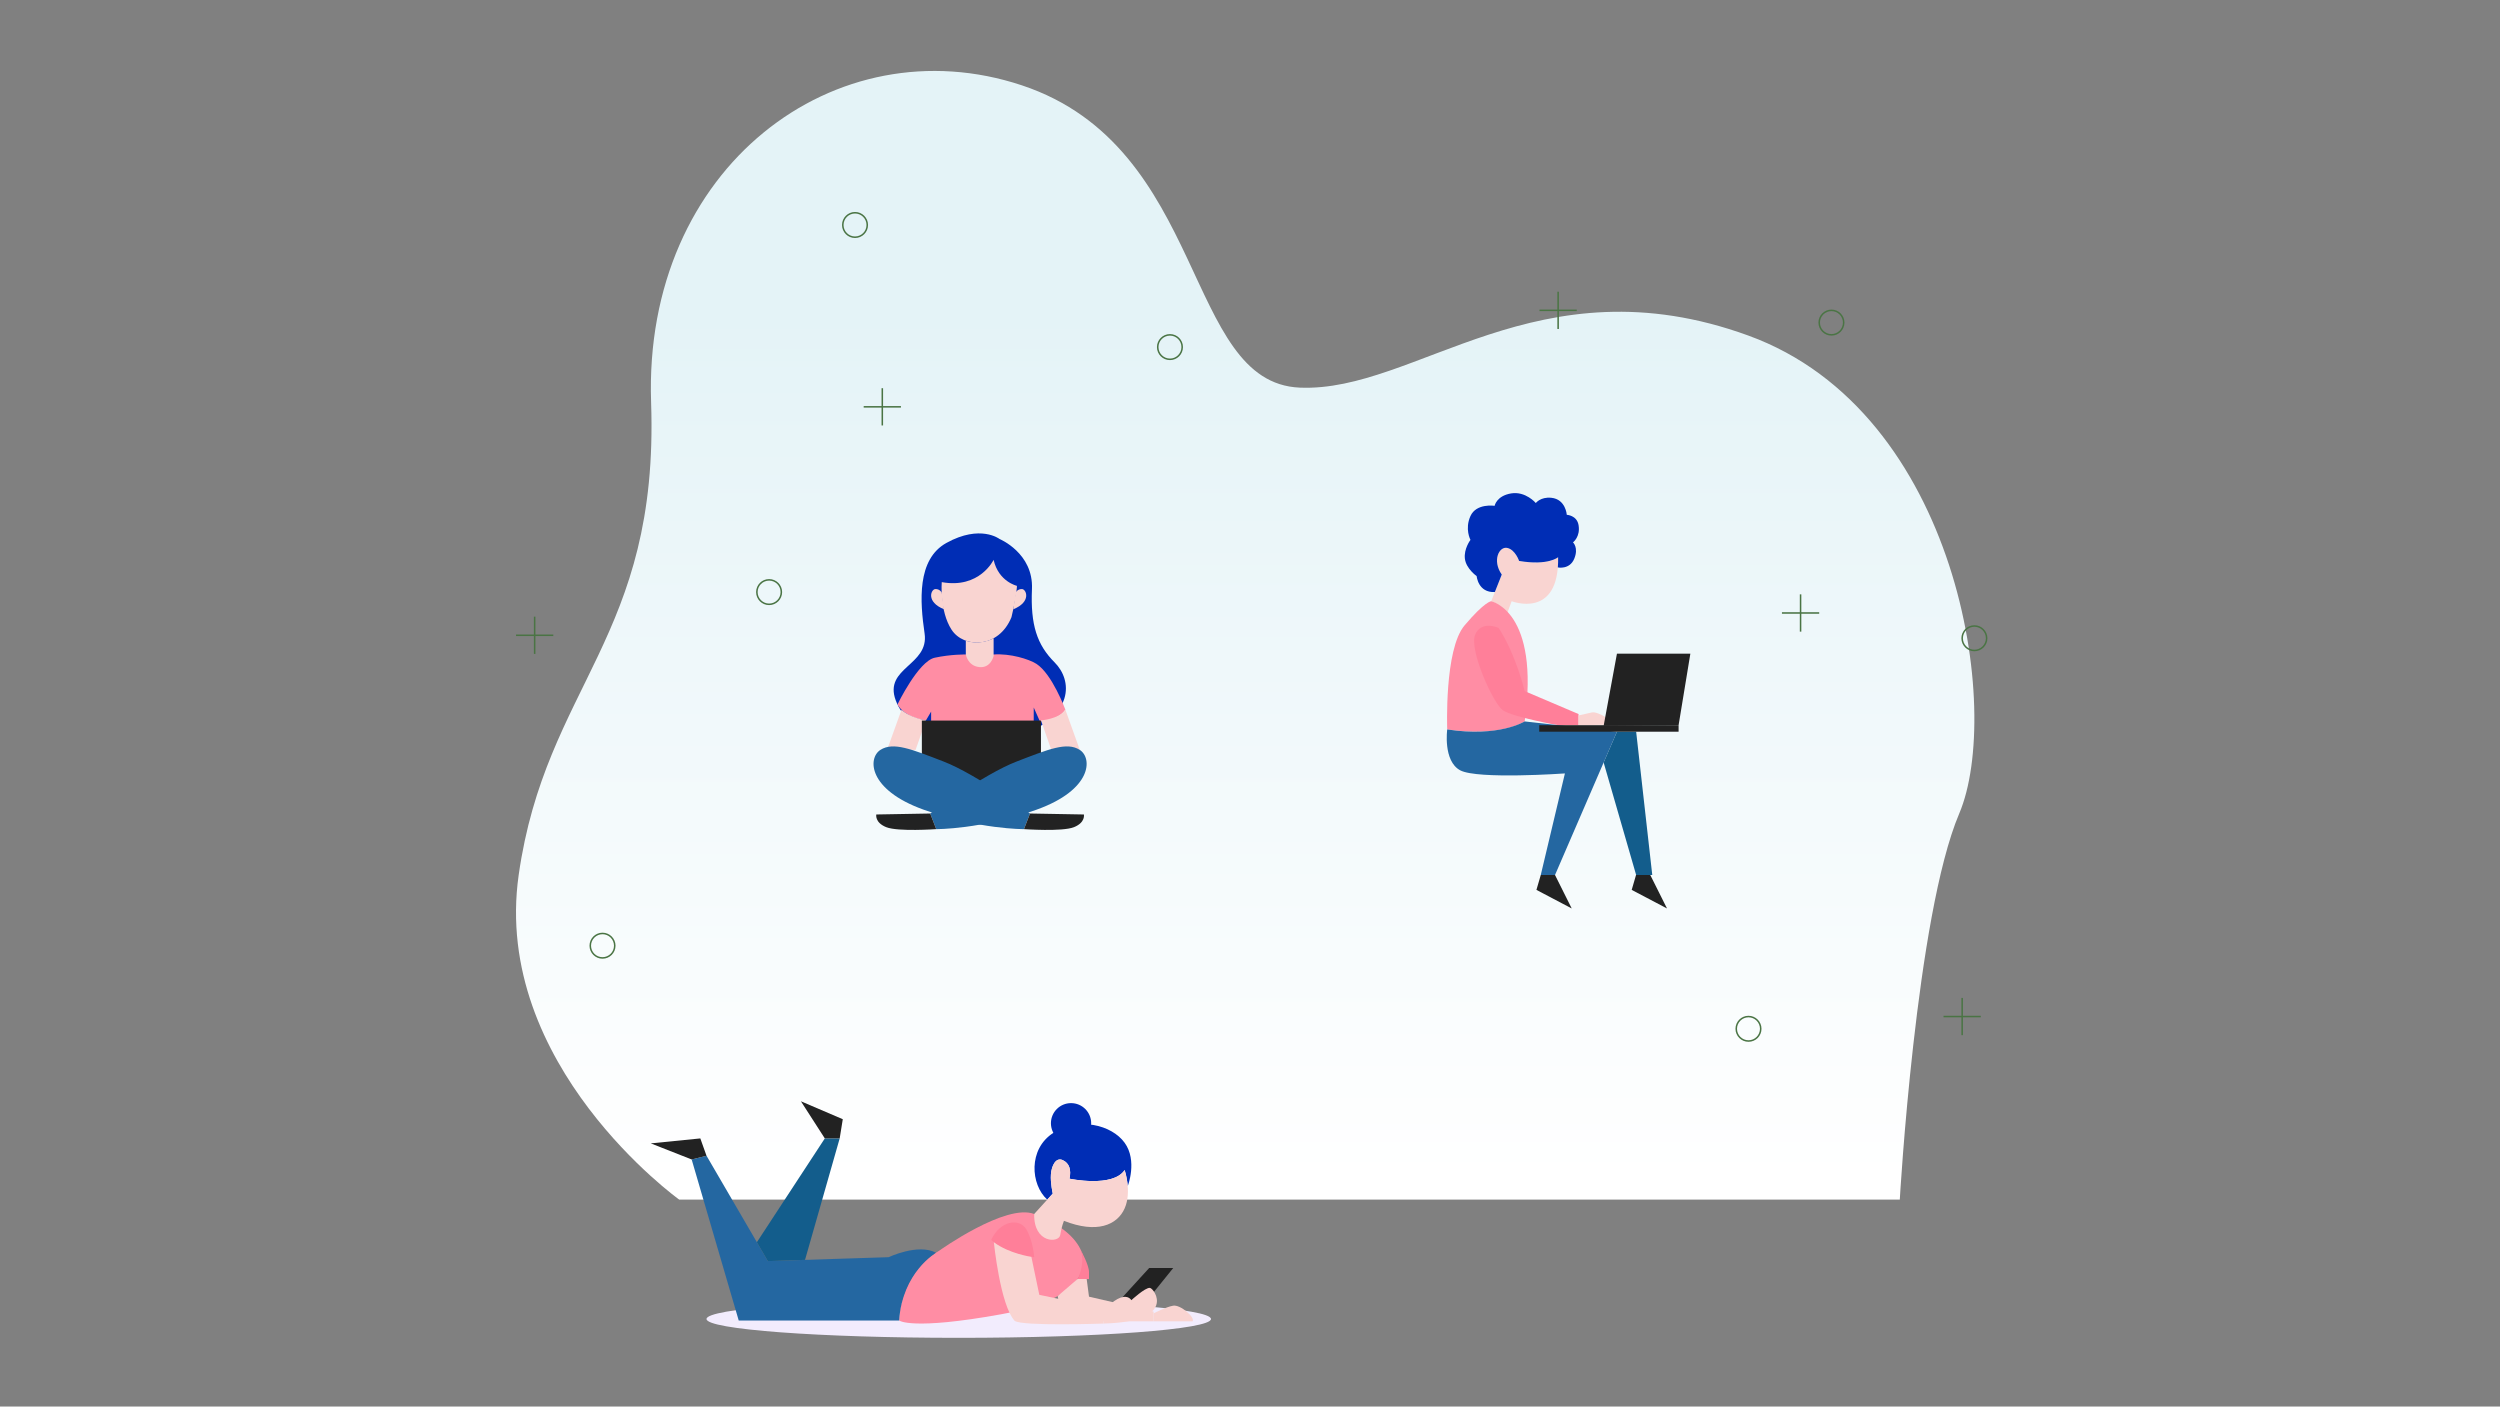 <?xml version="1.0" encoding="utf-8"?>
<!-- Generator: Adobe Illustrator 25.2.0, SVG Export Plug-In . SVG Version: 6.00 Build 0)  -->
<svg version="1.1" id="Layer_1" xmlns="http://www.w3.org/2000/svg" xmlns:xlink="http://www.w3.org/1999/xlink" x="0px" y="0px"
	 viewBox="0 0 1621 912" style="enable-background:new 0 0 1621 912;" xml:space="preserve">
<rect x="0" y="0" width="1621" height="912" fill="#808080" stroke="none"/>
<style type="text/css">
	.st0{fill:url(#SVGID_1_);}
	.st1{display:none;}
	.st2{display:inline;fill:#F2ECFD;}
	.st3{display:inline;fill:#40BCF3;}
	.st4{fill:#002DB5;}
	.st5{fill:#F9D4D1;}
	.st6{fill:#FF8DA4;}
	.st7{fill:#222222;}
	.st8{fill:#2467A1;}
	.st9{fill:#FF7F99;}
	.st10{fill:#135D8C;}
	.st11{fill:#F2ECFD;}
	.st12{fill:none;stroke:#4A7444;stroke-miterlimit:10;}
</style>
<linearGradient id="SVGID_1_" gradientUnits="userSpaceOnUse" x1="807.395" y1="203.145" x2="807.395" y2="763.693">
	<stop  offset="0" style="stop-color:#E4F3F7"/>
	<stop  offset="1" style="stop-color:#FFFFFF"/>
</linearGradient>
<path class="st0" d="M440.42,777.84c0,0-121.63-87.25-104.11-210.48c17.52-123.23,91.13-153.75,85.87-306.38
	c-5.26-152.62,119.89-245.8,240.45-205.64c120.56,40.16,104.79,192.79,180.14,196c75.36,3.21,154.22-83.54,290.91-33.74
	s164.73,243.82,136.69,309.88c-28.04,66.06-38.55,250.36-38.55,250.36H440.42z"/>
<g class="st1">
	<ellipse class="st2" cx="814.62" cy="759.6" rx="306.05" ry="18.24"/>
	<polygon class="st3" points="563.2,538.87 581.67,757.36 707.79,757.36 707.79,538.87 	"/>
	<path class="st3" d="M730.28,553.57v187.14h25.75c0,0,17.17,15.45,24.89,17.17c7.73,1.72,236.92,0,236.92,0s35.2-11.16,32.62-40.35
		c0.13-13.73-10.3-25.75-10.3-25.75s27.47-4.29,29.19-32.62c0-14.59-12.02-26.61-12.02-26.61s29.19-16.31,29.19-36.91
		s-12.02-28.33-12.02-28.33s30.9-14.59,30.9-40.35c0-25.75-26.61-24.89-26.61-24.89H904.54l13.31-71.25c0,0,9.87-27.47,0-54.94
		c-9.87-27.47-19.31-59.23-37.34-62.66c-18.03-3.43-27.47,0.86-28.33,25.75c-0.86,24.89-0.86,62.66-0.86,62.66
		S780.93,544.13,730.28,553.57z"/>
</g>
<g>
	<path class="st4" d="M648.12,349.49c0,0-12.41-9.64-34.43,2.53c-19.24,10.63-17.22,37.98-14.18,58.74
		c3.04,20.76-26.58,22.03-18.74,43.29c7.85,21.27,40.49,37.98,78.6,24.05c38.11-13.93,35.84-37.22,24.44-48.61
		c-11.39-11.39-15.7-24.25-14.68-47.57C670.14,358.61,648.12,349.49,648.12,349.49z"/>
	<path class="st5" d="M610.63,377.45c0,0-1.52,18.67,6.35,30.83c7.87,12.16,30.52,12.4,38.86-8.11c3.68-15.49,3.53-20.31,3.53-20.31
		s-11.92-2.7-15.11-16.86C644.25,363,635.24,381.93,610.63,377.45z"/>
	<path class="st5" d="M610.62,384.2c0,0-1.28-2.38-4.14-2.26c-2.86,0.12-6.24,8.33,5.64,13.11L610.62,384.2z"/>
	<path class="st5" d="M658.52,384.2c0,0,1.28-2.38,4.14-2.26c2.86,0.12,6.24,8.33-5.64,13.11L658.52,384.2z"/>
	<path class="st6" d="M626.23,424.37c0,0-9.51-0.19-20.14,2.09c-10.63,2.28-24.16,30.3-24.16,30.3s4.03,8.44,18.46,10.34l3.35-5.7
		v30.38c0,0,33.87,19.75,66.53,0v-33.04l3.95,8.88c0,0,11.43,0.14,16.56-7.48c0,0-8.61-23.3-18.86-29.75
		c-4.82-3.04-16.84-6.78-27.66-6.02C633.43,425.13,626.23,424.37,626.23,424.37z"/>
	<path class="st5" d="M626.23,415.41v8.96c0,0,1.22,7.41,8.77,8.17c7.55,0.76,9.26-7.22,9.26-7.22v-11.48
		C644.25,413.84,635.9,418.72,626.23,415.41z"/>
	<path class="st5" d="M584.56,460.14l-9.37,26.08h18.48l6.71-19.12C600.39,467.1,589.61,465.26,584.56,460.14z"/>
	<rect x="597.73" y="467.22" class="st7" width="77.22" height="42.53"/>
	<path class="st5" d="M690.78,460.14l9.37,26.08h-18.48l-6.71-19.12C674.95,467.1,686.98,466.21,690.78,460.14z"/>
	<path class="st8" d="M667.86,527.48c0,0-34.94-25.57-55.95-33.67c-21.01-8.1-32.66-12.91-41.02-7.6
		c-8.36,5.32-8.1,25.82,27.85,38.74c35.95,12.91,65.19,12.66,65.19,12.66L667.86,527.48z"/>
	<path class="st7" d="M702.8,528.11l-34.94-0.63l-3.92,10.13c0,0,24.81,1.77,32.41-1.27C703.94,533.3,702.8,528.11,702.8,528.11z"/>
	<path class="st8" d="M603.12,527.48c0,0,34.94-25.57,55.95-33.67c21.01-8.1,32.66-12.91,41.02-7.6c8.36,5.32,8.1,25.82-27.85,38.74
		c-35.95,12.91-65.19,12.66-65.19,12.66L603.12,527.48z"/>
	<path class="st7" d="M568.19,528.11l34.94-0.63l3.92,10.13c0,0-24.81,1.77-32.41-1.27C567.05,533.3,568.19,528.11,568.19,528.11z"
		/>
</g>
<g>
	<path class="st5" d="M977.34,397.46l2.81-7.63c0,0,30.93,12.05,30.12-28.52c0,0-6.43,5.62-25.3,2.41c0,0-2.41-7.23-7.63-8.43
		c-5.22-1.2-10.04,8.03-3.61,17.27l-6.83,17.27C966.9,389.83,974.53,392.65,977.34,397.46z"/>
	<path class="st6" d="M938.38,472.97c0,0-2.01-51.81,11.25-67.47c13.25-15.66,17.27-15.66,17.27-15.66s31.74,6.43,21.7,77.92
		C988.6,467.75,973.33,478.19,938.38,472.97z"/>
	<path class="st9" d="M971.72,407.16c0,0-11.25-5.22-15.26,4.42c-4.02,9.64,11.65,44.58,18.07,49c6.43,4.42,35.76,9.64,35.76,9.64
		h13.24v-7.23l-34.93-14.86C988.6,448.13,982.97,424.43,971.72,407.16z"/>
	<path class="st8" d="M938.38,472.97c0,0-2.81,20.48,8.43,26.51c11.25,6.02,67.88,2.01,67.88,2.01l-15.66,65.87h9.24l40.16-92.92
		l-59.84-6.68C988.6,467.75,972.12,478.19,938.38,472.97z"/>
	<polygon class="st10" points="1060.88,567.36 1039.8,494.4 1048.43,474.43 1060.88,474.43 1071.33,567.36 	"/>
	<polygon class="st7" points="999.03,567.36 996.22,577 1019.11,589.05 1008.27,567.36 	"/>
	<polygon class="st7" points="1060.8,567.36 1057.99,577 1080.89,589.05 1070.04,567.36 	"/>
	<path class="st5" d="M1023.53,463.89c0,0,4.77-1.05,8.69-1.96c3.92-0.9,16.88,7.05,10.39,7.88c-1.96,0.25-19.08,0.4-19.08,0.4
		V463.89z"/>
	<path class="st4" d="M1019.92,351.68c0,0,4.94-3.63,3.61-11.25c-1.1-6.33-7.63-6.63-7.63-6.63s-0.65-10.1-10.04-11.04
		c-7-0.7-10.04,3.41-10.04,3.41s-6.63-7.83-16.07-6.23s-10.64,8.03-10.64,8.03s-11.85-1.81-15.66,6.63c-3.82,8.43,0,15.46,0,15.46
		s-4.42,5.82-3.61,12.25c0.8,6.43,7.63,11.25,7.63,11.25s0.88,10.85,11.79,10.32l4.48-11.33c-6.43-9.24-1.61-18.48,3.61-17.27
		c5.22,1.2,7.63,8.43,7.63,8.43c18.88,3.21,25.3-2.41,25.3-2.41c0.05,2.39-0.02,4.59-0.18,6.63c0,0,0.01,0,0.01,0
		s7.61,1.6,10.62-5.62C1023.73,355.09,1019.92,351.68,1019.92,351.68z"/>
	<rect x="998.03" y="470.22" class="st7" width="90.37" height="4.22"/>
	<polygon class="st7" points="1039.8,470.62 1048.43,423.83 1096.03,423.83 1088.4,470.22 	"/>
</g>
<g>
	<path class="st11" d="M785.2,855.24c0,6.74-73.22,12.21-163.55,12.21s-163.55-5.47-163.55-12.21c0-6.74,73.22-12.21,163.55-12.21
		S785.2,848.5,785.2,855.24z"/>
	<path class="st6" d="M609.12,810.85c0,0,43.07-30.75,61.45-23.7c18.38,7.05,27.04,16.07,30.39,23.7
		c3.35,7.63,5.76,30.93-52.08,41.37s-65.87,4.02-65.87,4.02S582.36,826.82,609.12,810.85z"/>
	<path class="st4" d="M679.04,777.84l3.58-3.94c0,0-1.61-6.83-1.2-12.45s3.21-11.25,7.63-9.24c4.42,2.01,5.62,6.43,4.42,12.05
		c0,0,28.11,6.02,35.75-5.62c0,0,1.55,4.54,2.01,10.44l0,0c0,0,6.42-16.47-2.01-28.11c-8.43-11.65-29.72-16.87-46.19-6.43
		C666.55,744.98,668.22,768.12,679.04,777.84L679.04,777.84z"/>
	<path class="st5" d="M729.21,758.64c0,0,4.82,14.06,0,24.9c-4.82,10.84-18.07,16.47-39.36,8.03c0,0-1.61,4.02-2.41,9.24
		c-0.8,5.22-17.27,5.62-16.87-13.66l12.05-13.25c0,0-1.61-6.83-1.2-12.45c0.4-5.62,3.21-11.25,7.63-9.24
		c4.42,2.01,5.62,6.43,4.42,12.05C693.46,764.26,721.58,770.28,729.21,758.64z"/>
	<circle class="st4" cx="694.47" cy="728.31" r="13.05"/>
	<path class="st9" d="M642.7,803.88c0,0,7.97,9.18,27.86,11.28c0,0-0.6-10.54-5.11-18.07C660.93,789.56,648.58,791.39,642.7,803.88z
		"/>
	<path class="st9" d="M700.95,810.85c0,0,5.16,9.44,5.16,13.96s0,4.52,0,4.52h-7.43C698.68,829.32,703.63,820.39,700.95,810.85z"/>
	<path class="st5" d="M644.41,805.47c0,0,4.17,41.03,13.51,50.97c4.82,3.61,57.53,1.76,57.53,1.76v-9.89l-41.57-8.74l-5.13-24.61
		C668.75,814.95,654.4,812.94,644.41,805.47z"/>
	<polygon class="st7" points="724.86,844.36 745.14,822.15 760.75,822.15 742.8,844.36 	"/>
	<polygon class="st5" points="704.61,829.32 706.11,840.77 747.98,850.41 747.98,856.74 688.79,856.74 685.81,840.37 698.68,829.32 
			"/>
	<path class="st5" d="M715.45,849.81c0,0,6.02-6.63,11.15-8.43c5.12-1.81,6.96,1.66,6.96,1.66s9-8.28,12.01-7.98
		c3.01,0.3,18.07,21.89-30.12,23.14V849.81z"/>
	<path class="st5" d="M747.98,851.61c0,0,7.83-4.13,12.65-5c4.82-0.87,14.46,7.71,12.65,10.12h-25.3V851.61z"/>
	<path class="st8" d="M583.01,856.23H478.99l-30.52-104.44l9.64-2.4l39.76,68.28l78.32-2.51c0,0,19.17-9.09,30.67-2.89
		C606.85,812.28,585.01,825,583.01,856.23z"/>
	<polygon class="st10" points="534.81,738.15 490.75,805.47 497.86,817.68 521.98,816.9 544.45,738.15 	"/>
	<polygon class="st7" points="458.1,749.4 454.09,738.15 421.95,741.37 448.46,751.79 	"/>
	<polygon class="st7" points="544.45,738.15 546.46,725.7 519.31,714.07 534.81,738.15 	"/>
</g>
<g>
	<circle class="st12" cx="498.69" cy="383.91" r="7.94"/>
	<circle class="st12" cx="1133.72" cy="667.07" r="7.94"/>
	<circle class="st12" cx="390.67" cy="613.19" r="7.94"/>
	<circle class="st12" cx="758.6" cy="225.05" r="7.94"/>
	<circle class="st12" cx="554.4" cy="145.88" r="7.94"/>
	<circle class="st12" cx="1187.51" cy="209.17" r="7.94"/>
	<circle class="st12" cx="1280.2" cy="413.84" r="7.94"/>
	<g>
		<line class="st12" x1="572.09" y1="251.71" x2="572.09" y2="275.87"/>
		<line class="st12" x1="560.01" y1="263.79" x2="584.17" y2="263.79"/>
	</g>
	<g>
		<line class="st12" x1="1272.26" y1="647.05" x2="1272.26" y2="671.21"/>
		<line class="st12" x1="1260.18" y1="659.13" x2="1284.34" y2="659.13"/>
	</g>
	<g>
		<line class="st12" x1="1167.49" y1="385.38" x2="1167.49" y2="409.55"/>
		<line class="st12" x1="1155.41" y1="397.46" x2="1179.57" y2="397.46"/>
	</g>
	<g>
		<line class="st12" x1="1010.29" y1="189.15" x2="1010.29" y2="213.31"/>
		<line class="st12" x1="998.21" y1="201.23" x2="1022.37" y2="201.23"/>
	</g>
	<g>
		<line class="st12" x1="346.67" y1="399.84" x2="346.67" y2="424"/>
		<line class="st12" x1="334.59" y1="411.92" x2="358.75" y2="411.92"/>
	</g>
</g>
</svg>
